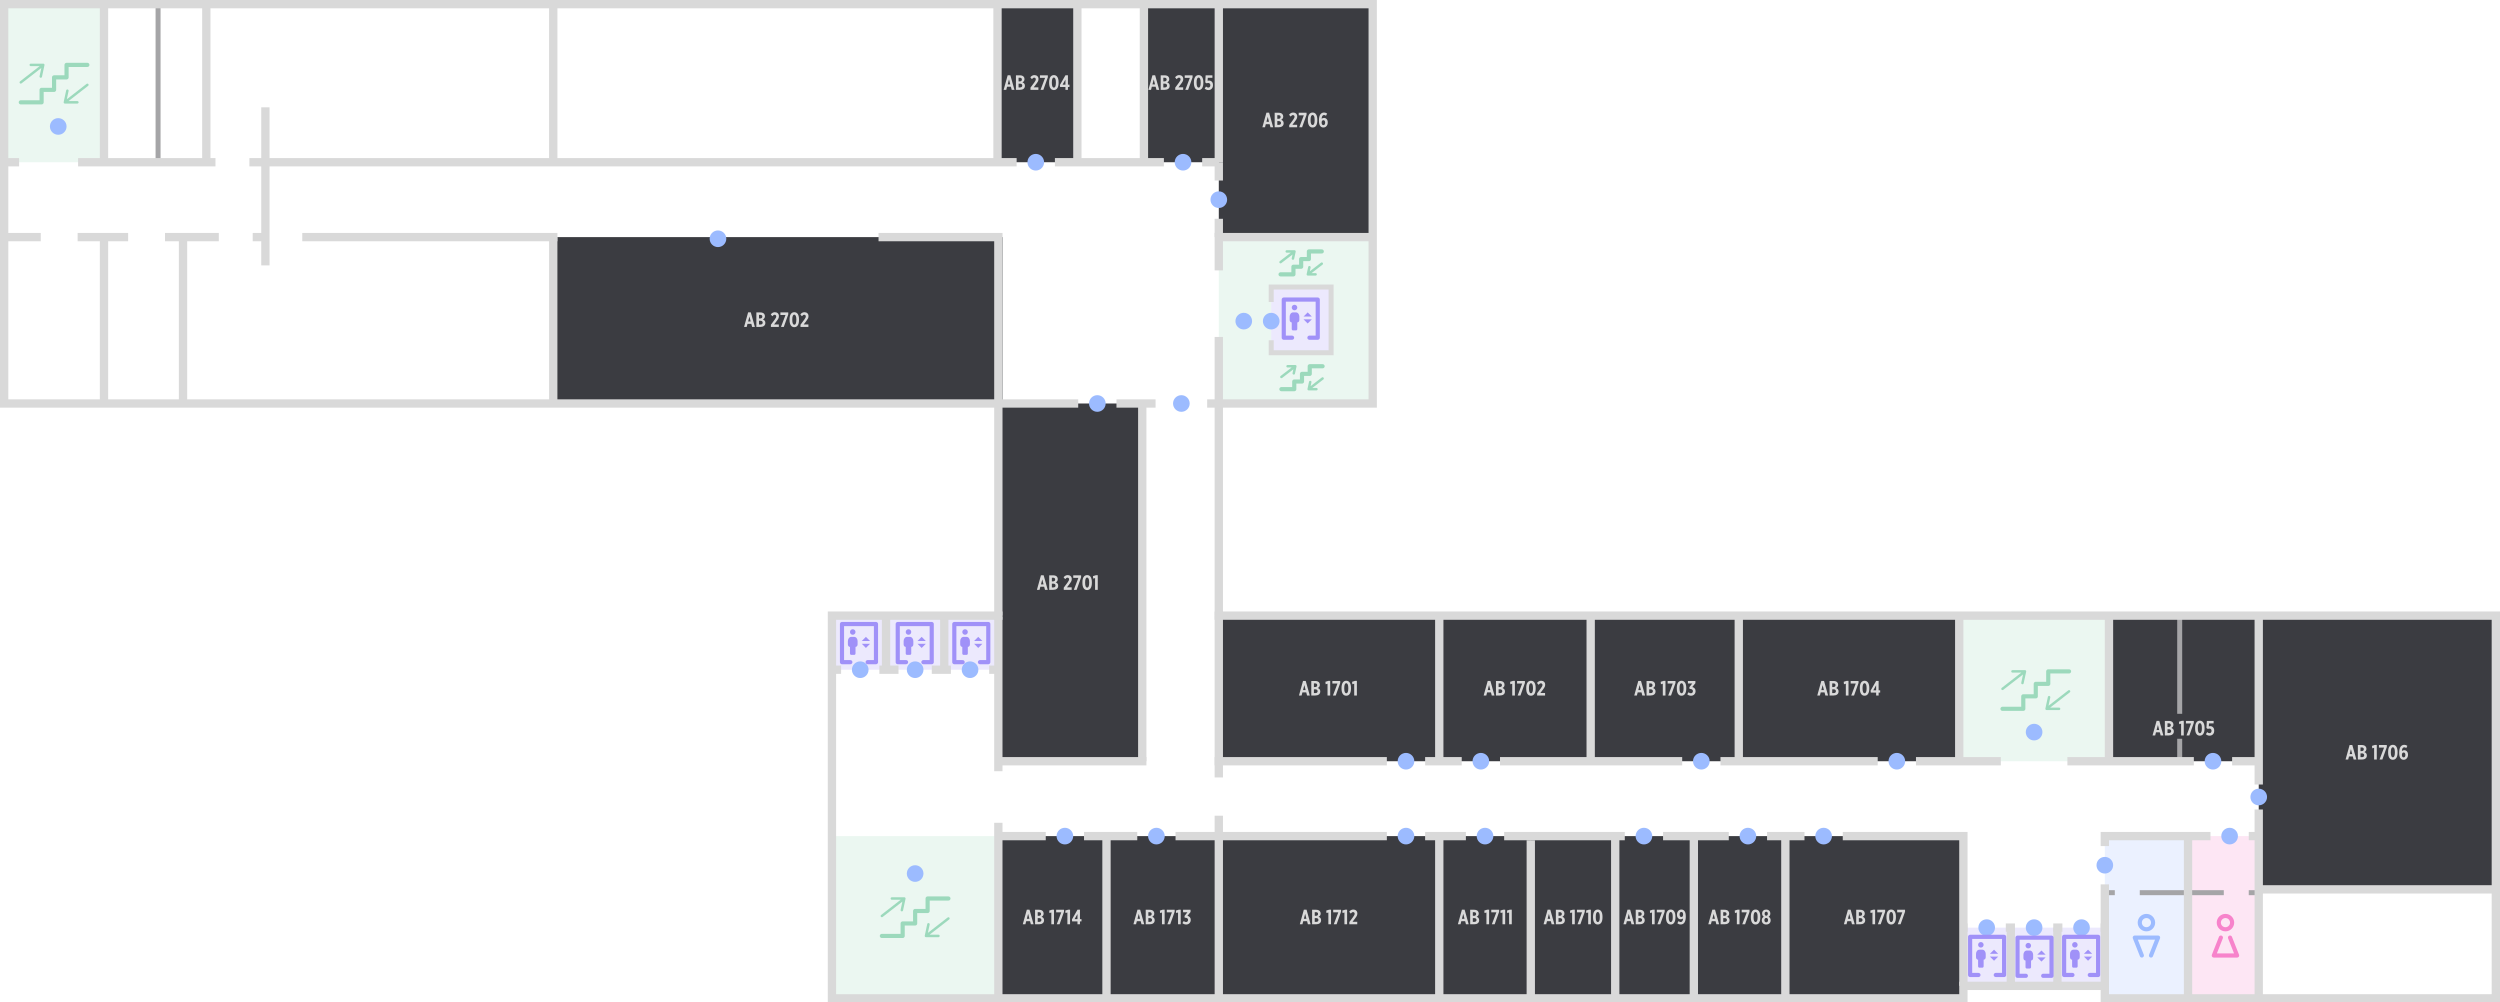 <svg width="3005" height="1205" viewBox="0 0 3005 1205" fill="none" xmlns="http://www.w3.org/2000/svg">
<g id="AV-1_2-7" clip-path="url(#clip0_22_3466)">
<g id="Spaces">
<rect id="av-2-7-stair-1" opacity="0.2" x="5" y="5" width="120" height="190" fill="#9CD9BC"/>
<rect id="av-2704" x="1199" y="5" width="96" height="190" fill="#3B3C41"/>
<rect id="av-2705" x="1375" y="5" width="90" height="190" fill="#3B3C41"/>
<rect id="av-2706" x="1465" y="5" width="185" height="280" fill="#3B3C41"/>
<path id="av-2-7-stair-2" opacity="0.2" d="M1650 485H1465V285H1650V485ZM1528 347V422H1600V347H1528Z" fill="#9CD9BC"/>
<rect id="av-2-7-lift-1" opacity="0.2" x="1528" y="347" width="70" height="75" fill="#A091F8"/>
<rect id="av-2702" x="665" y="285" width="540" height="200" fill="#3B3C41"/>
<rect id="av-1-7-stair-3" opacity="0.2" x="1000" y="1005" width="200" height="195" fill="#9CD9BC"/>
<rect id="av-1713" x="1330" y="1005" width="135" height="195" fill="#3B3C41"/>
<rect id="av-1714" x="1200" y="1005" width="130" height="195" fill="#3B3C41"/>
<rect id="av-1712" x="1465" y="1005" width="265" height="195" fill="#3B3C41"/>
<rect id="!av-1710" x="1840" y="1005" width="102" height="195" fill="#3B3C41"/>
<rect id="av-1711" x="1730" y="1005" width="110" height="195" fill="#3B3C41"/>
<rect id="av-1709" x="1942" y="1005" width="94" height="195" fill="#3B3C41"/>
<rect id="av-1708" x="2036" y="1005" width="110" height="195" fill="#3B3C41"/>
<rect id="av-1707" x="2146" y="1005" width="214" height="195" fill="#3B3C41"/>
<path id="av-1-7-wcm" opacity="0.2" d="M2530 1005H2630V1200H2530V1005Z" fill="#9CBBFF"/>
<path id="av-1-7-wcw" opacity="0.2" d="M2630 1005H2715V1200H2630V1005Z" fill="#F783CB"/>
<rect id="av-1705" x="2535" y="740" width="180" height="175" fill="#3B3C41"/>
<rect id="av-1-7-stair-4" opacity="0.2" x="2355" y="740" width="180" height="175" fill="#9CD9BC"/>
<rect id="av-1704" x="2090" y="740" width="265" height="175" fill="#3B3C41"/>
<rect id="av-1703" x="1912" y="740" width="178" height="175" fill="#3B3C41"/>
<rect id="av-1702" x="1730" y="740" width="182" height="175" fill="#3B3C41"/>
<rect id="av-1701" x="1465" y="740" width="265" height="175" fill="#3B3C41"/>
<rect id="av-1-7-lift-2" opacity="0.2" x="1000" y="740" width="65" height="65" fill="#A091F8"/>
<rect id="av-1-7-lift-3" opacity="0.2" x="1135" y="740" width="65" height="65" fill="#A091F8"/>
<rect id="av-1-7-lift-4" opacity="0.2" x="1065" y="740" width="70" height="65" fill="#A091F8"/>
<rect id="av-1-7-lift-5" opacity="0.2" x="2360" y="1115" width="57" height="70" fill="#A091F8"/>
<rect id="av-1-7-lift-6" opacity="0.2" x="2476" y="1115" width="54" height="70" fill="#A091F8"/>
<rect id="av-1-7-lift-7" opacity="0.2" x="2417" y="1115" width="56" height="70" fill="#A091F8"/>
<rect id="av-2701" x="1200" y="485" width="173" height="430" fill="#3B3C41"/>
<rect id="av-1706" x="2715" y="740" width="285" height="329" fill="#3B3C41"/>
</g>
<g id="Walls">
<path id="Subtract" d="M2623 915H2617V888H2623V915ZM2623 858H2617V740H2623V858Z" fill="#A5A5A7"/>
<path id="Subtract_2" d="M193 195H187V5H193V195Z" fill="#A5A5A7"/>
<path id="Subtract_3" d="M2542 1076H2530V1070H2542V1076ZM2630 1076H2572V1070H2630V1076Z" fill="#A5A5A7"/>
<path id="Subtract_4" d="M2673 1076H2630V1070H2673V1076ZM2715 1076H2703V1070H2715V1076Z" fill="#A5A5A7"/>
<path id="Vector 1" d="M125 5V195" stroke="#D9D9D9" stroke-width="10"/>
<path id="Vector 4" d="M319 129V319M248 6V196" stroke="#D9D9D9" stroke-width="10"/>
<path id="Vector 6" d="M665 5V195" stroke="#D9D9D9" stroke-width="10"/>
<path id="Vector 9" d="M1199 5V195" stroke="#D9D9D9" stroke-width="10"/>
<path id="Vector 10" d="M1465 5V195" stroke="#D9D9D9" stroke-width="10"/>
<path id="Vector 19" d="M665 285V485" stroke="#D9D9D9" stroke-width="10"/>
<path id="Vector 22" d="M220 285V485" stroke="#D9D9D9" stroke-width="10"/>
<path id="Vector 23" d="M125 285V485" stroke="#D9D9D9" stroke-width="10"/>
<path id="Vector 52" d="M1465 740V934.5" stroke="#D9D9D9" stroke-width="10"/>
<path id="Vector 54" d="M1730 740V915" stroke="#D9D9D9" stroke-width="10"/>
<path id="Vector 55" d="M1912 740V915" stroke="#D9D9D9" stroke-width="10"/>
<path id="Vector 58" d="M2355 740V915" stroke="#D9D9D9" stroke-width="10"/>
<path id="Vector 59" d="M2535 740V915" stroke="#D9D9D9" stroke-width="10"/>
<path id="Vector 56" d="M2090 740V915" stroke="#D9D9D9" stroke-width="10"/>
<path id="Vector 43" d="M1465 980.5V1200" stroke="#D9D9D9" stroke-width="10"/>
<path id="Vector 44" d="M1730 1005V1200" stroke="#D9D9D9" stroke-width="10"/>
<path id="Vector 45" d="M1941.5 1005V1200" stroke="#D9D9D9" stroke-width="10"/>
<path id="Vector 208" d="M1840 1010V1205" stroke="#D9D9D9" stroke-width="10"/>
<path id="Vector 47" d="M2146 1005V1200" stroke="#D9D9D9" stroke-width="10"/>
<path id="Vector 48" d="M2036 1005V1200" stroke="#D9D9D9" stroke-width="10"/>
<path id="Vector 51" d="M2630 1005V1200" stroke="#D9D9D9" stroke-width="10"/>
<path id="Vector 73" d="M1065 740V805" stroke="#D9D9D9" stroke-width="10"/>
<path id="Vector 74" d="M1135 740V805" stroke="#D9D9D9" stroke-width="10"/>
<path id="Vector 75" d="M2417 1115V1185" stroke="#D9D9D9" stroke-width="10"/>
<path id="Vector 76" d="M2473 1115V1185" stroke="#D9D9D9" stroke-width="10"/>
<path id="Subtract_5" d="M1470 285H1460V263H1470V285ZM1470 217H1460V195H1470V217Z" fill="#D9D9D9"/>
<path id="Subtract_6" d="M1603 427H1525V409H1531V421H1597V348H1531V363H1525V342H1603V427Z" fill="#D9D9D9"/>
<path id="Subtract_7" d="M1011 810H1000V800H1011V810ZM1080 810H1057V800H1080V810ZM1143 810H1120V800H1143V810ZM1200 810H1189V800H1200V810Z" fill="#D9D9D9"/>
<path id="Subtract_8" d="M1205 1201H1195V989H1205V1201ZM1205 927H1195V741H1205V927Z" fill="#D9D9D9"/>
<path id="Subtract_9" d="M1378 920H1200V910H1378V920ZM1667 920H1460V910H1667V920ZM1757 920H1713V910H1757V920ZM2022 920H1803V910H2022V920ZM2257 920H2068V910H2257V920ZM2405 920H2303V910H2405V920ZM2637 920H2485V910H2637V920ZM2715 920H2683V910H2715V920Z" fill="#D9D9D9"/>
<path id="Subtract_10" d="M1470 740H1460V405H1470V740ZM1650 290H1470V325H1460V280H1650V290Z" fill="#D9D9D9"/>
<path id="Subtract_11" d="M1205.02 740H1195.02V290H1056V280H1205.02V740ZM49.001 290H0V280H49.001V290ZM154.005 290H93.314V280H154.005V290ZM263 290H198.318V280H263V290ZM319 290H303.771V280H319V290ZM670 290H363.313V280H670V290Z" fill="#D9D9D9"/>
<path id="Vector 207" d="M1330 1005V1200" stroke="#D9D9D9" stroke-width="10"/>
<path id="Subtract_12" d="M2535 1185H2525V1063H2535V1185ZM2657 1010H2535V1017H2525V1000H2657V1010ZM2715 1010H2703V1000H2715V1010Z" fill="#D9D9D9"/>
<path id="Subtract_13" d="M2365 1120H2360V1110H2365V1120ZM2422 1120H2411V1110H2422V1120ZM2530 1120H2525V1110H2530V1120ZM2479 1120H2468V1110H2479V1120Z" fill="#D9D9D9"/>
<path id="Subtract_14" d="M2365 1185H2355V1010H2215V1000H2365V1185ZM1257 1010H1200V1000H1257V1010ZM1367 1010H1303V1000H1367V1010ZM1762 1010H1713V1000H1762V1010ZM1953 1010H1808V1000H1953V1010ZM2078 1010H1999V1000H2078V1010ZM2169 1010H2124V1000H2169V1010ZM1667 1010H1413V1000H1667V1010Z" fill="#D9D9D9"/>
<path id="Subtract_15" d="M2720 1200H2710V973H2720V1200ZM2720 943H2710V740H2720V943Z" fill="#D9D9D9"/>
<path id="Subtract_16" d="M1205 745H1005V1195H2355V1180H2535V1195H2995V745H1460V735H3005V1205H2525V1190H2365V1205H995V735H1205V745ZM1389 480V490H1378V915H1368V490H1342V480H1389ZM1655 490H1451V480H1645V10H1380V195H1370V10H1300V195H1290V10H10V480H1296V490H0V0H1655V490Z" fill="#D9D9D9"/>
<path id="Subtract_17" d="M22.954 200H7V190H22.954V200ZM259 200H93.859V190H259V200ZM1222 200H299.771V190H1222V200ZM1399 200H1268V190H1399V200ZM1465 200H1445V190H1465V200Z" fill="#D9D9D9"/>
<path id="Vector 208_2" d="M2715 1069H3000" stroke="#D9D9D9" stroke-width="10"/>
</g>
<path id="Union" d="M1431.05 1096.22L1427.31 1100.8C1428.46 1101.07 1429.4 1101.62 1430.14 1102.43C1430.89 1103.23 1431.27 1104.3 1431.27 1105.62V1105.72C1431.27 1107.37 1430.75 1108.7 1429.71 1109.73C1428.68 1110.75 1427.39 1111.26 1425.82 1111.26C1424.03 1111.26 1422.51 1110.69 1421.28 1109.54L1422.87 1107.04C1423.7 1107.87 1424.62 1108.29 1425.63 1108.29C1426.35 1108.29 1426.93 1108.06 1427.38 1107.62C1427.84 1107.15 1428.07 1106.54 1428.07 1105.77V1105.72C1428.07 1104.89 1427.75 1104.25 1427.11 1103.8C1426.49 1103.34 1425.58 1103.1 1424.38 1103.1H1424.02L1423.78 1101.02L1427.28 1096.53H1422.05V1093.53H1431.05V1096.22ZM1920.55 1093.26C1922.34 1093.26 1923.73 1094.01 1924.72 1095.5C1925.72 1096.98 1926.21 1099.14 1926.21 1101.95V1102.55C1926.21 1105.38 1925.71 1107.54 1924.7 1109.03C1923.71 1110.52 1922.32 1111.26 1920.52 1111.26C1918.72 1111.26 1917.31 1110.52 1916.32 1109.03C1915.33 1107.54 1914.83 1105.39 1914.83 1102.58V1101.98C1914.83 1099.14 1915.33 1096.98 1916.32 1095.5C1917.33 1094.01 1918.74 1093.26 1920.55 1093.26ZM2008.23 1093.26C2010.02 1093.26 2011.41 1094.01 2012.4 1095.5C2013.39 1096.98 2013.89 1099.14 2013.89 1101.95V1102.55C2013.89 1105.38 2013.39 1107.54 2012.38 1109.03C2011.39 1110.52 2009.99 1111.26 2008.2 1111.26C2006.39 1111.26 2004.99 1110.52 2004 1109.03C2003.01 1107.54 2002.51 1105.39 2002.51 1102.58V1101.98C2002.51 1099.14 2003.01 1096.98 2004 1095.5C2005.01 1094.01 2006.42 1093.26 2008.23 1093.26ZM2020.94 1093.26C2022.35 1093.26 2023.48 1093.71 2024.35 1094.61C2025 1095.3 2025.49 1096.17 2025.81 1097.22C2026.15 1098.28 2026.32 1099.7 2026.32 1101.5V1101.74C2026.32 1104.94 2025.77 1107.33 2024.68 1108.91C2023.61 1110.48 2022.1 1111.26 2020.15 1111.26C2018.76 1111.26 2017.44 1110.78 2016.19 1109.82L2017.58 1107.16C2018.51 1107.91 2019.37 1108.29 2020.17 1108.29C2021.04 1108.29 2021.72 1107.92 2022.21 1107.18C2022.71 1106.45 2022.99 1105.39 2023.05 1104.02C2022.27 1104.66 2021.32 1104.98 2020.22 1104.98C2018.97 1104.98 2017.91 1104.5 2017.03 1103.56C2016.16 1102.62 2015.73 1101.24 2015.73 1099.43V1099.36C2015.73 1097.57 2016.23 1096.1 2017.22 1094.97C2018.23 1093.83 2019.47 1093.26 2020.94 1093.26ZM2110.23 1093.26C2112.02 1093.26 2113.41 1094.01 2114.4 1095.5C2115.39 1096.98 2115.89 1099.14 2115.89 1101.95V1102.55C2115.89 1105.38 2115.39 1107.54 2114.38 1109.03C2113.39 1110.52 2111.99 1111.26 2110.2 1111.26C2108.39 1111.26 2106.99 1110.52 2106 1109.03C2105.01 1107.54 2104.51 1105.39 2104.51 1102.58V1101.98C2104.51 1099.14 2105.01 1096.98 2106 1095.5C2107.01 1094.01 2108.42 1093.26 2110.23 1093.26ZM2122.99 1093.26C2124.43 1093.26 2125.6 1093.7 2126.52 1094.58C2127.44 1095.46 2127.91 1096.59 2127.91 1097.97V1098.09C2127.91 1099.82 2127.24 1101.1 2125.89 1101.95C2127.51 1102.85 2128.31 1104.25 2128.32 1106.15V1106.27C2128.32 1107.79 2127.82 1109.01 2126.83 1109.92C2125.83 1110.82 2124.55 1111.26 2122.99 1111.26C2121.44 1111.26 2120.16 1110.82 2119.17 1109.92C2118.18 1109.01 2117.68 1107.79 2117.68 1106.27V1106.15C2117.68 1104.25 2118.49 1102.85 2120.11 1101.95C2118.75 1101.12 2118.07 1099.83 2118.07 1098.09V1097.97C2118.07 1096.59 2118.52 1095.46 2119.44 1094.58C2120.36 1093.7 2121.55 1093.26 2122.99 1093.26ZM2273.23 1093.26C2275.02 1093.26 2276.41 1094.01 2277.4 1095.5C2278.39 1096.98 2278.89 1099.14 2278.89 1101.95V1102.55C2278.89 1105.38 2278.39 1107.54 2277.38 1109.03C2276.39 1110.52 2274.99 1111.26 2273.2 1111.26C2271.39 1111.26 2269.99 1110.52 2269 1109.03C2268.01 1107.54 2267.51 1105.39 2267.51 1102.58V1101.98C2267.51 1099.14 2268.01 1096.98 2269 1095.5C2270.01 1094.01 2271.42 1093.26 2273.23 1093.26ZM1242.37 1111H1239.08L1238.1 1107.28H1233.49L1232.53 1111H1229.36L1234.23 1093.46H1237.47L1242.37 1111ZM1248.78 1093.53C1250.8 1093.53 1252.3 1094.02 1253.29 1095.02C1254.06 1095.78 1254.45 1096.78 1254.45 1097.99V1098.09C1254.45 1099.85 1253.62 1101.14 1251.98 1101.98C1252.92 1102.36 1253.65 1102.87 1254.16 1103.51C1254.69 1104.14 1254.95 1104.98 1254.95 1106.03V1106.2C1254.95 1107.72 1254.4 1108.9 1253.29 1109.75C1252.21 1110.58 1250.75 1111 1248.93 1111H1244.15V1093.53H1248.78ZM1266.9 1111H1263.69V1096.82L1261.43 1097.49L1261.15 1094.51L1264.65 1093.41H1266.9V1111ZM1278.95 1095.9L1273.58 1111H1270.19L1275.64 1096.62H1269.5V1093.53H1278.95V1095.9ZM1286.22 1111H1283V1096.82L1280.75 1097.49L1280.46 1094.51L1283.96 1093.41H1286.22V1111ZM1298.12 1104.78H1299.97V1107.54H1298.12V1111H1295.12V1107.54H1288.72L1288.45 1105.17L1295.15 1093.46H1298.12V1104.78ZM1375.37 1111H1372.08L1371.1 1107.28H1366.49L1365.53 1111H1362.36L1367.23 1093.46H1370.47L1375.37 1111ZM1381.78 1093.53C1383.8 1093.53 1385.3 1094.02 1386.29 1095.02C1387.06 1095.78 1387.45 1096.78 1387.45 1097.99V1098.09C1387.45 1099.85 1386.62 1101.14 1384.98 1101.98C1385.92 1102.36 1386.65 1102.87 1387.16 1103.51C1387.69 1104.14 1387.95 1104.98 1387.95 1106.03V1106.2C1387.95 1107.72 1387.4 1108.9 1386.29 1109.75C1385.21 1110.58 1383.75 1111 1381.93 1111H1377.15V1093.53H1381.78ZM1399.9 1111H1396.69V1096.82L1394.43 1097.49L1394.15 1094.51L1397.65 1093.41H1399.9V1111ZM1411.95 1095.9L1406.58 1111H1403.19L1408.64 1096.62H1402.5V1093.53H1411.95V1095.9ZM1419.22 1111H1416V1096.82L1413.75 1097.49L1413.46 1094.51L1416.96 1093.41H1419.22V1111ZM1575.37 1111H1572.08L1571.1 1107.28H1566.49L1565.53 1111H1562.36L1567.23 1093.46H1570.47L1575.37 1111ZM1581.78 1093.53C1583.8 1093.53 1585.3 1094.02 1586.29 1095.02C1587.06 1095.78 1587.45 1096.78 1587.45 1097.99V1098.09C1587.45 1099.85 1586.62 1101.14 1584.98 1101.98C1585.92 1102.36 1586.65 1102.87 1587.16 1103.51C1587.69 1104.14 1587.95 1104.98 1587.95 1106.03V1106.2C1587.95 1107.72 1587.4 1108.9 1586.29 1109.75C1585.21 1110.58 1583.75 1111 1581.93 1111H1577.15V1093.53H1581.78ZM1599.9 1111H1596.69V1096.82L1594.43 1097.49L1594.15 1094.51L1597.65 1093.41H1599.9V1111ZM1611.95 1095.9L1606.58 1111H1603.19L1608.64 1096.62H1602.5V1093.53H1611.95V1095.9ZM1619.22 1111H1616V1096.82L1613.75 1097.49L1613.46 1094.51L1616.96 1093.41H1619.22V1111ZM1626.68 1093.26C1628.11 1093.26 1629.27 1093.69 1630.16 1094.54C1631.07 1095.37 1631.53 1096.52 1631.53 1097.99V1098.04C1631.53 1099 1631.34 1099.88 1630.95 1100.68C1630.59 1101.46 1629.87 1102.55 1628.82 1103.94L1625.75 1107.98H1631.41V1111H1621.88V1108.34L1626.32 1102.36C1627.07 1101.34 1627.59 1100.54 1627.86 1099.96C1628.15 1099.38 1628.29 1098.82 1628.29 1098.28C1628.29 1097.69 1628.11 1097.22 1627.74 1096.86C1627.37 1096.51 1626.91 1096.34 1626.37 1096.34C1625.49 1096.34 1624.56 1096.94 1623.59 1098.14L1621.72 1095.9C1623.06 1094.14 1624.72 1093.26 1626.68 1093.26ZM1765.37 1111H1762.08L1761.1 1107.28H1756.49L1755.53 1111H1752.36L1757.23 1093.46H1760.47L1765.37 1111ZM1771.78 1093.53C1773.8 1093.53 1775.3 1094.02 1776.29 1095.02C1777.06 1095.78 1777.45 1096.78 1777.45 1097.99V1098.09C1777.45 1099.85 1776.62 1101.14 1774.98 1101.98C1775.92 1102.36 1776.65 1102.87 1777.16 1103.51C1777.69 1104.14 1777.95 1104.98 1777.95 1106.03V1106.2C1777.95 1107.72 1777.4 1108.9 1776.29 1109.75C1775.21 1110.58 1773.75 1111 1771.93 1111H1767.15V1093.53H1771.78ZM1789.9 1111H1786.69V1096.82L1784.43 1097.49L1784.15 1094.51L1787.65 1093.41H1789.9V1111ZM1801.95 1095.9L1796.58 1111H1793.19L1798.64 1096.62H1792.5V1093.53H1801.95V1095.9ZM1809.22 1111H1806V1096.82L1803.75 1097.49L1803.46 1094.51L1806.96 1093.41H1809.22V1111ZM1817.16 1111H1813.95V1096.82L1811.69 1097.49L1811.4 1094.51L1814.91 1093.41H1817.16V1111ZM1868.37 1111H1865.08L1864.1 1107.28H1859.49L1858.53 1111H1855.36L1860.23 1093.46H1863.47L1868.37 1111ZM1874.78 1093.53C1876.8 1093.53 1878.3 1094.02 1879.29 1095.02C1880.06 1095.78 1880.45 1096.78 1880.45 1097.99V1098.09C1880.45 1099.85 1879.62 1101.14 1877.98 1101.98C1878.92 1102.36 1879.65 1102.87 1880.16 1103.51C1880.69 1104.14 1880.95 1104.98 1880.95 1106.03V1106.2C1880.95 1107.72 1880.4 1108.9 1879.29 1109.75C1878.21 1110.58 1876.75 1111 1874.93 1111H1870.15V1093.53H1874.78ZM1892.9 1111H1889.69V1096.82L1887.43 1097.49L1887.15 1094.51L1890.65 1093.41H1892.9V1111ZM1904.95 1095.9L1899.58 1111H1896.19L1901.64 1096.62H1895.5V1093.53H1904.95V1095.9ZM1912.22 1111H1909V1096.82L1906.75 1097.49L1906.46 1094.51L1909.96 1093.41H1912.22V1111ZM1964.37 1111H1961.08L1960.1 1107.28H1955.49L1954.53 1111H1951.36L1956.23 1093.46H1959.47L1964.37 1111ZM1970.78 1093.53C1972.8 1093.53 1974.3 1094.02 1975.29 1095.02C1976.06 1095.78 1976.45 1096.78 1976.45 1097.99V1098.09C1976.45 1099.85 1975.62 1101.14 1973.98 1101.98C1974.92 1102.36 1975.65 1102.87 1976.16 1103.51C1976.69 1104.14 1976.95 1104.98 1976.95 1106.03V1106.2C1976.95 1107.72 1976.4 1108.9 1975.29 1109.75C1974.21 1110.58 1972.75 1111 1970.93 1111H1966.15V1093.53H1970.78ZM1988.9 1111H1985.69V1096.82L1983.43 1097.49L1983.15 1094.51L1986.65 1093.41H1988.9V1111ZM2000.95 1095.9L1995.58 1111H1992.19L1997.64 1096.62H1991.5V1093.53H2000.95V1095.9ZM2066.37 1111H2063.08L2062.1 1107.28H2057.49L2056.53 1111H2053.36L2058.23 1093.46H2061.47L2066.37 1111ZM2072.78 1093.53C2074.8 1093.53 2076.3 1094.02 2077.29 1095.02C2078.06 1095.78 2078.45 1096.78 2078.45 1097.99V1098.09C2078.45 1099.85 2077.62 1101.14 2075.98 1101.98C2076.92 1102.36 2077.65 1102.87 2078.16 1103.51C2078.69 1104.14 2078.95 1104.98 2078.95 1106.03V1106.2C2078.95 1107.72 2078.4 1108.9 2077.29 1109.75C2076.21 1110.58 2074.75 1111 2072.93 1111H2068.15V1093.53H2072.78ZM2090.9 1111H2087.69V1096.82L2085.43 1097.49L2085.15 1094.51L2088.65 1093.41H2090.9V1111ZM2102.95 1095.9L2097.58 1111H2094.19L2099.64 1096.62H2093.5V1093.53H2102.95V1095.9ZM2229.37 1111H2226.08L2225.1 1107.28H2220.49L2219.53 1111H2216.36L2221.23 1093.46H2224.47L2229.37 1111ZM2235.78 1093.53C2237.8 1093.53 2239.3 1094.02 2240.29 1095.02C2241.06 1095.78 2241.45 1096.78 2241.45 1097.99V1098.09C2241.45 1099.85 2240.62 1101.14 2238.98 1101.98C2239.92 1102.36 2240.65 1102.87 2241.16 1103.51C2241.69 1104.14 2241.95 1104.98 2241.95 1106.03V1106.2C2241.95 1107.72 2241.4 1108.9 2240.29 1109.75C2239.21 1110.58 2237.75 1111 2235.93 1111H2231.15V1093.53H2235.78ZM2253.9 1111H2250.69V1096.82L2248.43 1097.49L2248.15 1094.51L2251.65 1093.41H2253.9V1111ZM2265.95 1095.9L2260.58 1111H2257.19L2262.64 1096.62H2256.5V1093.53H2265.95V1095.9ZM2289.86 1095.9L2284.48 1111H2281.1L2286.55 1096.62H2280.4V1093.53H2289.86V1095.9ZM2122.99 1103.34C2122.35 1103.34 2121.82 1103.58 2121.4 1104.04C2121 1104.5 2120.8 1105.14 2120.8 1105.94V1105.98C2120.8 1106.82 2121 1107.46 2121.4 1107.93C2121.82 1108.39 2122.35 1108.62 2122.99 1108.62C2123.63 1108.62 2124.15 1108.39 2124.57 1107.93C2124.99 1107.46 2125.19 1106.82 2125.19 1105.98V1105.94C2125.19 1105.14 2124.99 1104.5 2124.57 1104.04C2124.15 1103.58 2123.63 1103.34 2122.99 1103.34ZM1920.52 1096.24C1918.91 1096.24 1918.1 1098.18 1918.1 1102.05V1102.46C1918.1 1106.34 1918.92 1108.29 1920.55 1108.29C1922.16 1108.29 1922.97 1106.35 1922.97 1102.48V1102.07C1922.97 1100.06 1922.75 1098.58 1922.3 1097.66C1921.85 1096.71 1921.26 1096.24 1920.52 1096.24ZM2008.2 1096.24C2006.59 1096.24 2005.78 1098.18 2005.78 1102.05V1102.46C2005.78 1106.34 2006.6 1108.29 2008.23 1108.29C2009.84 1108.29 2010.65 1106.35 2010.65 1102.48V1102.07C2010.65 1100.06 2010.43 1098.58 2009.98 1097.66C2009.53 1096.71 2008.94 1096.24 2008.2 1096.24ZM2110.2 1096.24C2108.59 1096.24 2107.78 1098.18 2107.78 1102.05V1102.46C2107.78 1106.34 2108.6 1108.29 2110.23 1108.29C2111.84 1108.29 2112.65 1106.35 2112.65 1102.48V1102.07C2112.65 1100.06 2112.43 1098.58 2111.98 1097.66C2111.53 1096.71 2110.94 1096.24 2110.2 1096.24ZM2273.2 1096.24C2271.59 1096.24 2270.78 1098.18 2270.78 1102.05V1102.46C2270.78 1106.34 2271.6 1108.29 2273.23 1108.29C2274.84 1108.29 2275.65 1106.35 2275.65 1102.48V1102.07C2275.65 1100.06 2275.43 1098.58 2274.98 1097.66C2274.53 1096.71 2273.94 1096.24 2273.2 1096.24ZM1247.32 1108.1H1249.12C1249.93 1108.1 1250.57 1107.9 1251.04 1107.52C1251.52 1107.12 1251.76 1106.56 1251.76 1105.84V1105.82C1251.76 1105.11 1251.52 1104.56 1251.04 1104.16C1250.57 1103.76 1249.92 1103.56 1249.07 1103.56H1247.32V1108.1ZM1380.32 1108.1H1382.12C1382.93 1108.1 1383.57 1107.9 1384.04 1107.52C1384.52 1107.12 1384.76 1106.56 1384.76 1105.84V1105.82C1384.76 1105.11 1384.52 1104.56 1384.04 1104.16C1383.57 1103.76 1382.92 1103.56 1382.07 1103.56H1380.32V1108.1ZM1580.32 1108.1H1582.12C1582.93 1108.1 1583.57 1107.9 1584.04 1107.52C1584.52 1107.12 1584.76 1106.56 1584.76 1105.84V1105.82C1584.76 1105.11 1584.52 1104.56 1584.04 1104.16C1583.57 1103.76 1582.92 1103.56 1582.07 1103.56H1580.32V1108.1ZM1770.32 1108.1H1772.12C1772.93 1108.1 1773.57 1107.9 1774.04 1107.52C1774.52 1107.12 1774.76 1106.56 1774.76 1105.84V1105.82C1774.76 1105.11 1774.52 1104.56 1774.04 1104.16C1773.57 1103.76 1772.92 1103.56 1772.07 1103.56H1770.32V1108.1ZM1873.32 1108.1H1875.12C1875.93 1108.1 1876.57 1107.9 1877.04 1107.52C1877.52 1107.12 1877.76 1106.56 1877.76 1105.84V1105.82C1877.76 1105.11 1877.52 1104.56 1877.04 1104.16C1876.57 1103.76 1875.92 1103.56 1875.07 1103.56H1873.32V1108.1ZM1969.32 1108.1H1971.12C1971.93 1108.1 1972.57 1107.9 1973.04 1107.52C1973.52 1107.12 1973.76 1106.56 1973.76 1105.84V1105.82C1973.76 1105.11 1973.52 1104.56 1973.04 1104.16C1972.57 1103.76 1971.92 1103.56 1971.07 1103.56H1969.32V1108.1ZM2071.32 1108.1H2073.12C2073.93 1108.1 2074.57 1107.9 2075.04 1107.52C2075.52 1107.12 2075.76 1106.56 2075.76 1105.84V1105.82C2075.76 1105.11 2075.52 1104.56 2075.04 1104.16C2074.57 1103.76 2073.92 1103.56 2073.07 1103.56H2071.32V1108.1ZM2234.32 1108.1H2236.12C2236.93 1108.1 2237.57 1107.9 2238.04 1107.52C2238.52 1107.12 2238.76 1106.56 2238.76 1105.84V1105.82C2238.76 1105.11 2238.52 1104.56 2238.04 1104.16C2237.57 1103.76 2236.92 1103.56 2236.07 1103.56H2234.32V1108.1ZM1291.67 1104.78H1295.12V1098.64L1291.67 1104.78ZM1234.26 1104.42H1237.33L1235.82 1098.42L1234.26 1104.42ZM1367.26 1104.42H1370.33L1368.82 1098.42L1367.26 1104.42ZM1567.26 1104.42H1570.33L1568.82 1098.42L1567.26 1104.42ZM1757.26 1104.42H1760.33L1758.82 1098.42L1757.26 1104.42ZM1860.26 1104.42H1863.33L1861.82 1098.42L1860.26 1104.42ZM1956.26 1104.42H1959.33L1957.82 1098.42L1956.26 1104.42ZM2058.26 1104.42H2061.33L2059.82 1098.42L2058.26 1104.42ZM2221.26 1104.42H2224.33L2222.82 1098.42L2221.26 1104.42ZM2020.96 1096.14C2020.29 1096.14 2019.77 1096.42 2019.4 1096.96C2019.04 1097.49 2018.85 1098.23 2018.85 1099.19V1099.22C2018.85 1100.18 2019.04 1100.92 2019.4 1101.45C2019.79 1101.98 2020.31 1102.24 2020.96 1102.24C2021.64 1102.24 2022.16 1101.98 2022.52 1101.45C2022.91 1100.92 2023.1 1100.18 2023.1 1099.22V1099.19C2023.1 1098.23 2022.91 1097.49 2022.52 1096.96C2022.16 1096.42 2021.64 1096.14 2020.96 1096.14ZM1247.32 1100.82H1248.73C1249.52 1100.82 1250.14 1100.63 1250.61 1100.25C1251.07 1099.86 1251.3 1099.32 1251.3 1098.62V1098.57C1251.3 1097.86 1251.09 1097.34 1250.65 1096.98C1250.24 1096.62 1249.64 1096.43 1248.86 1096.43H1247.32V1100.82ZM1380.32 1100.82H1381.73C1382.52 1100.82 1383.14 1100.63 1383.61 1100.25C1384.07 1099.86 1384.3 1099.32 1384.3 1098.62V1098.57C1384.3 1097.86 1384.09 1097.34 1383.65 1096.98C1383.24 1096.62 1382.64 1096.43 1381.86 1096.43H1380.32V1100.82ZM1580.32 1100.82H1581.73C1582.52 1100.82 1583.14 1100.63 1583.61 1100.25C1584.07 1099.86 1584.3 1099.32 1584.3 1098.62V1098.57C1584.3 1097.86 1584.09 1097.34 1583.65 1096.98C1583.24 1096.62 1582.64 1096.43 1581.86 1096.43H1580.32V1100.82ZM1770.32 1100.82H1771.73C1772.52 1100.82 1773.14 1100.63 1773.61 1100.25C1774.07 1099.86 1774.3 1099.32 1774.3 1098.62V1098.57C1774.3 1097.86 1774.09 1097.34 1773.65 1096.98C1773.24 1096.62 1772.64 1096.43 1771.86 1096.43H1770.32V1100.82ZM1873.32 1100.82H1874.73C1875.52 1100.82 1876.14 1100.63 1876.61 1100.25C1877.07 1099.86 1877.3 1099.32 1877.3 1098.62V1098.57C1877.3 1097.86 1877.09 1097.34 1876.65 1096.98C1876.24 1096.62 1875.64 1096.43 1874.86 1096.43H1873.32V1100.82ZM1969.32 1100.82H1970.73C1971.52 1100.82 1972.14 1100.63 1972.61 1100.25C1973.07 1099.86 1973.3 1099.32 1973.3 1098.62V1098.57C1973.3 1097.86 1973.09 1097.34 1972.65 1096.98C1972.24 1096.62 1971.64 1096.43 1970.86 1096.43H1969.32V1100.82ZM2071.32 1100.82H2072.73C2073.52 1100.82 2074.14 1100.63 2074.61 1100.25C2075.07 1099.86 2075.3 1099.32 2075.3 1098.62V1098.57C2075.3 1097.86 2075.09 1097.34 2074.65 1096.98C2074.24 1096.62 2073.64 1096.43 2072.86 1096.43H2071.32V1100.82ZM2234.32 1100.82H2235.73C2236.52 1100.82 2237.14 1100.63 2237.61 1100.25C2238.07 1099.86 2238.3 1099.32 2238.3 1098.62V1098.57C2238.3 1097.86 2238.09 1097.34 2237.65 1096.98C2237.24 1096.62 2236.64 1096.43 2235.86 1096.43H2234.32V1100.82ZM2122.99 1095.88C2122.44 1095.88 2121.99 1096.09 2121.62 1096.5C2121.25 1096.9 2121.07 1097.47 2121.07 1098.21V1098.23C2121.07 1098.97 2121.25 1099.56 2121.62 1100.01C2121.99 1100.46 2122.44 1100.68 2122.99 1100.68C2123.53 1100.68 2123.99 1100.46 2124.36 1100.01C2124.72 1099.56 2124.91 1098.97 2124.91 1098.23V1098.21C2124.91 1097.47 2124.72 1096.9 2124.36 1096.5C2123.99 1096.09 2123.53 1095.88 2122.99 1095.88ZM2876.23 895.264C2878.02 895.264 2879.41 896.009 2880.4 897.496C2881.39 898.984 2881.89 901.137 2881.89 903.952V904.552C2881.89 907.384 2881.39 909.544 2880.38 911.032C2879.39 912.52 2877.99 913.264 2876.2 913.264C2874.39 913.264 2872.99 912.52 2872 911.032C2871.01 909.544 2870.51 907.392 2870.51 904.576V903.976C2870.51 901.144 2871.01 898.984 2872 897.496C2873.01 896.008 2874.42 895.264 2876.23 895.264ZM2889.99 895.264C2891.32 895.264 2892.56 895.68 2893.69 896.512L2892.3 899.176C2891.6 898.552 2890.82 898.24 2889.97 898.24C2889.11 898.24 2888.42 898.624 2887.91 899.392C2887.41 900.16 2887.13 901.28 2887.07 902.752C2887.88 902.08 2888.84 901.745 2889.95 901.744C2891.18 901.744 2892.23 902.208 2893.09 903.136C2893.97 904.064 2894.41 905.416 2894.41 907.192V907.264C2894.41 909.024 2893.91 910.464 2892.9 911.584C2891.91 912.704 2890.67 913.264 2889.2 913.264C2887.8 913.264 2886.66 912.816 2885.8 911.92C2884.48 910.608 2883.83 908.312 2883.83 905.032V904.792C2883.83 901.592 2884.36 899.208 2885.44 897.64C2886.52 896.056 2888.04 895.264 2889.99 895.264ZM2832.37 913H2829.08L2828.1 909.28H2823.49L2822.53 913H2819.36L2824.23 895.456H2827.47L2832.37 913ZM2838.78 895.528C2840.8 895.528 2842.3 896.024 2843.29 897.016C2844.06 897.784 2844.45 898.776 2844.45 899.992V900.088C2844.45 901.848 2843.62 903.144 2841.98 903.976C2842.92 904.36 2843.65 904.872 2844.16 905.512C2844.69 906.136 2844.95 906.976 2844.95 908.032V908.2C2844.95 909.72 2844.4 910.904 2843.29 911.752C2842.21 912.584 2840.75 913 2838.93 913H2834.15V895.528H2838.78ZM2856.9 913H2853.69V898.816L2851.43 899.488L2851.15 896.512L2854.65 895.408H2856.9V913ZM2868.95 897.904L2863.58 913H2860.19L2865.64 898.624H2859.5V895.528H2868.95V897.904ZM2889.18 904.48C2888.52 904.48 2888 904.744 2887.62 905.272C2887.25 905.784 2887.07 906.496 2887.07 907.408V907.432C2887.07 908.344 2887.25 909.064 2887.62 909.592C2887.99 910.12 2888.51 910.384 2889.18 910.384C2889.85 910.384 2890.37 910.12 2890.74 909.592C2891.11 909.064 2891.29 908.344 2891.29 907.432V907.408C2891.29 906.496 2891.1 905.784 2890.72 905.272C2890.35 904.744 2889.84 904.48 2889.18 904.48ZM2876.2 898.24C2874.59 898.24 2873.78 900.176 2873.78 904.048V904.456C2873.78 908.344 2874.6 910.288 2876.23 910.288C2877.84 910.288 2878.65 908.351 2878.65 904.48V904.072C2878.65 902.056 2878.43 900.584 2877.98 899.656C2877.53 898.712 2876.94 898.24 2876.2 898.24ZM2837.32 910.096H2839.12C2839.93 910.096 2840.57 909.904 2841.04 909.52C2841.52 909.12 2841.76 908.56 2841.76 907.84V907.816C2841.76 907.112 2841.52 906.56 2841.04 906.16C2840.57 905.76 2839.92 905.56 2839.07 905.56H2837.32V910.096ZM2824.26 906.424H2827.33L2825.82 900.424L2824.26 906.424ZM2837.32 902.824H2838.73C2839.52 902.824 2840.14 902.632 2840.61 902.248C2841.07 901.864 2841.3 901.32 2841.3 900.616V900.568C2841.3 899.864 2841.09 899.336 2840.65 898.984C2840.24 898.616 2839.64 898.432 2838.86 898.432H2837.32V902.824ZM2644.23 866.264C2646.02 866.264 2647.41 867.009 2648.4 868.496C2649.39 869.984 2649.89 872.137 2649.89 874.952V875.552C2649.89 878.384 2649.39 880.544 2648.38 882.032C2647.39 883.52 2645.99 884.264 2644.2 884.264C2642.39 884.264 2640.99 883.52 2640 882.032C2639.01 880.544 2638.51 878.392 2638.51 875.576V874.976C2638.51 872.144 2639.01 869.984 2640 868.496C2641.01 867.008 2642.42 866.264 2644.23 866.264ZM2660.78 869.528H2655.21L2654.99 873.032C2655.54 872.888 2656.08 872.816 2656.6 872.816C2657.98 872.816 2659.13 873.272 2660.06 874.184C2661 875.08 2661.48 876.44 2661.48 878.264V878.336C2661.48 880.16 2660.96 881.608 2659.92 882.68C2658.88 883.736 2657.55 884.264 2655.93 884.264C2654.24 884.264 2652.75 883.688 2651.47 882.536L2653.07 880.016C2653.99 880.832 2654.91 881.24 2655.84 881.24C2656.57 881.24 2657.16 880.992 2657.61 880.496C2658.06 879.984 2658.28 879.296 2658.28 878.432V878.408C2658.28 877.576 2658.04 876.928 2657.56 876.464C2657.08 875.984 2656.47 875.745 2655.72 875.744C2655.12 875.744 2654.51 875.896 2653.87 876.2L2652.14 875.072L2652.62 866.528H2660.78V869.528ZM2600.37 884H2597.08L2596.1 880.28H2591.49L2590.53 884H2587.36L2592.23 866.456H2595.47L2600.37 884ZM2606.78 866.528C2608.8 866.528 2610.3 867.024 2611.29 868.016C2612.06 868.784 2612.45 869.776 2612.45 870.992V871.088C2612.45 872.848 2611.62 874.144 2609.98 874.976C2610.92 875.36 2611.65 875.872 2612.16 876.512C2612.69 877.136 2612.95 877.976 2612.95 879.032V879.2C2612.95 880.72 2612.4 881.904 2611.29 882.752C2610.21 883.584 2608.75 884 2606.93 884H2602.15V866.528H2606.78ZM2624.9 884H2621.69V869.816L2619.43 870.488L2619.15 867.512L2622.65 866.408H2624.9V884ZM2636.95 868.904L2631.58 884H2628.19L2633.64 869.624H2627.5V866.528H2636.95V868.904ZM2644.2 869.24C2642.59 869.24 2641.78 871.176 2641.78 875.048V875.456C2641.78 879.344 2642.6 881.288 2644.23 881.288C2645.84 881.288 2646.65 879.351 2646.65 875.48V875.072C2646.65 873.056 2646.43 871.584 2645.98 870.656C2645.53 869.712 2644.94 869.24 2644.2 869.24ZM2605.32 881.096H2607.12C2607.93 881.096 2608.57 880.904 2609.04 880.52C2609.52 880.12 2609.76 879.56 2609.76 878.84V878.816C2609.76 878.112 2609.52 877.56 2609.04 877.16C2608.57 876.76 2607.92 876.56 2607.07 876.56H2605.32V881.096ZM2592.26 877.424H2595.33L2593.82 871.424L2592.26 877.424ZM2605.32 873.824H2606.73C2607.52 873.824 2608.14 873.632 2608.61 873.248C2609.07 872.864 2609.3 872.32 2609.3 871.616V871.568C2609.3 870.864 2609.09 870.336 2608.65 869.984C2608.24 869.616 2607.64 869.432 2606.86 869.432H2605.32V873.824ZM1618.23 818.264C1620.02 818.264 1621.41 819.009 1622.4 820.496C1623.39 821.984 1623.89 824.137 1623.89 826.952V827.552C1623.89 830.384 1623.39 832.544 1622.38 834.032C1621.39 835.52 1619.99 836.264 1618.2 836.264C1616.39 836.264 1614.99 835.52 1614 834.032C1613.01 832.544 1612.51 830.392 1612.51 827.576V826.976C1612.51 824.144 1613.01 821.984 1614 820.496C1615.01 819.008 1616.42 818.264 1618.23 818.264ZM1840.23 818.264C1842.02 818.264 1843.41 819.009 1844.4 820.496C1845.39 821.984 1845.89 824.137 1845.89 826.952V827.552C1845.89 830.384 1845.39 832.544 1844.38 834.032C1843.39 835.52 1841.99 836.264 1840.2 836.264C1838.39 836.264 1836.99 835.52 1836 834.032C1835.01 832.544 1834.51 830.392 1834.51 827.576V826.976C1834.51 824.144 1835.01 821.984 1836 820.496C1837.01 819.008 1838.42 818.264 1840.23 818.264ZM2021.23 818.264C2023.02 818.264 2024.41 819.009 2025.4 820.496C2026.39 821.984 2026.89 824.137 2026.89 826.952V827.552C2026.89 830.384 2026.39 832.544 2025.38 834.032C2024.39 835.52 2022.99 836.264 2021.2 836.264C2019.39 836.264 2017.99 835.52 2017 834.032C2016.01 832.544 2015.51 830.392 2015.51 827.576V826.976C2015.51 824.144 2016.01 821.984 2017 820.496C2018.01 819.008 2019.42 818.264 2021.23 818.264ZM2037.86 821.216L2034.11 825.8C2035.26 826.072 2036.21 826.616 2036.94 827.432C2037.7 828.232 2038.07 829.296 2038.07 830.624V830.72C2038.07 832.368 2037.55 833.704 2036.51 834.728C2035.49 835.752 2034.19 836.264 2032.62 836.264C2030.83 836.264 2029.32 835.688 2028.09 834.536L2029.67 832.04C2030.5 832.872 2031.42 833.288 2032.43 833.288C2033.15 833.288 2033.74 833.064 2034.18 832.616C2034.65 832.152 2034.88 831.536 2034.88 830.768V830.72C2034.88 829.888 2034.56 829.248 2033.92 828.8C2033.3 828.336 2032.38 828.104 2031.18 828.104H2030.82L2030.58 826.016L2034.09 821.528H2028.86V818.528H2037.86V821.216ZM2241.23 818.264C2243.02 818.264 2244.41 819.009 2245.4 820.496C2246.39 821.984 2246.89 824.137 2246.89 826.952V827.552C2246.89 830.384 2246.39 832.544 2245.38 834.032C2244.39 835.52 2242.99 836.264 2241.2 836.264C2239.39 836.264 2237.99 835.52 2237 834.032C2236.01 832.544 2235.51 830.392 2235.51 827.576V826.976C2235.51 824.144 2236.01 821.984 2237 820.496C2238.01 819.008 2239.42 818.264 2241.23 818.264ZM1574.37 836H1571.08L1570.1 832.28H1565.49L1564.53 836H1561.36L1566.23 818.456H1569.47L1574.37 836ZM1580.78 818.528C1582.8 818.528 1584.3 819.024 1585.29 820.016C1586.06 820.784 1586.45 821.776 1586.45 822.992V823.088C1586.45 824.848 1585.62 826.144 1583.98 826.976C1584.92 827.36 1585.65 827.872 1586.16 828.512C1586.69 829.136 1586.95 829.976 1586.95 831.032V831.2C1586.95 832.72 1586.4 833.904 1585.29 834.752C1584.21 835.584 1582.75 836 1580.93 836H1576.15V818.528H1580.78ZM1598.9 836H1595.69V821.816L1593.43 822.488L1593.15 819.512L1596.65 818.408H1598.9V836ZM1610.95 820.904L1605.58 836H1602.19L1607.64 821.624H1601.5V818.528H1610.95V820.904ZM1630.97 836H1627.75V821.816L1625.5 822.488L1625.21 819.512L1628.71 818.408H1630.97V836ZM1796.37 836H1793.08L1792.1 832.28H1787.49L1786.53 836H1783.36L1788.23 818.456H1791.47L1796.37 836ZM1802.78 818.528C1804.8 818.528 1806.3 819.024 1807.29 820.016C1808.06 820.784 1808.45 821.776 1808.45 822.992V823.088C1808.45 824.848 1807.62 826.144 1805.98 826.976C1806.92 827.36 1807.65 827.872 1808.16 828.512C1808.69 829.136 1808.95 829.976 1808.95 831.032V831.2C1808.95 832.72 1808.4 833.904 1807.29 834.752C1806.21 835.584 1804.75 836 1802.93 836H1798.15V818.528H1802.78ZM1820.9 836H1817.69V821.816L1815.43 822.488L1815.15 819.512L1818.65 818.408H1820.9V836ZM1832.95 820.904L1827.58 836H1824.19L1829.64 821.624H1823.5V818.528H1832.95V820.904ZM1852.44 818.264C1853.86 818.264 1855.02 818.688 1855.92 819.536C1856.83 820.368 1857.29 821.52 1857.29 822.992V823.04C1857.29 824 1857.1 824.88 1856.71 825.68C1856.34 826.464 1855.63 827.552 1854.58 828.944L1851.5 832.976H1857.17V836H1847.64V833.336L1852.08 827.36C1852.83 826.336 1853.34 825.536 1853.62 824.96C1853.9 824.384 1854.05 823.824 1854.05 823.28C1854.05 822.688 1853.86 822.216 1853.5 821.864C1853.13 821.512 1852.67 821.336 1852.13 821.336C1851.25 821.336 1850.32 821.936 1849.34 823.136L1847.47 820.904C1848.82 819.144 1850.47 818.264 1852.44 818.264ZM1977.37 836H1974.08L1973.1 832.28H1968.49L1967.53 836H1964.36L1969.23 818.456H1972.47L1977.37 836ZM1983.78 818.528C1985.8 818.528 1987.3 819.024 1988.29 820.016C1989.06 820.784 1989.45 821.776 1989.45 822.992V823.088C1989.45 824.848 1988.62 826.144 1986.98 826.976C1987.92 827.36 1988.65 827.872 1989.16 828.512C1989.69 829.136 1989.95 829.976 1989.95 831.032V831.2C1989.95 832.72 1989.4 833.904 1988.29 834.752C1987.21 835.584 1985.75 836 1983.93 836H1979.15V818.528H1983.78ZM2001.9 836H1998.69V821.816L1996.43 822.488L1996.15 819.512L1999.65 818.408H2001.9V836ZM2013.95 820.904L2008.58 836H2005.19L2010.64 821.624H2004.5V818.528H2013.95V820.904ZM2197.37 836H2194.08L2193.1 832.28H2188.49L2187.53 836H2184.36L2189.23 818.456H2192.47L2197.37 836ZM2203.78 818.528C2205.8 818.528 2207.3 819.024 2208.29 820.016C2209.06 820.784 2209.45 821.776 2209.45 822.992V823.088C2209.45 824.848 2208.62 826.144 2206.98 826.976C2207.92 827.36 2208.65 827.872 2209.16 828.512C2209.69 829.136 2209.95 829.976 2209.95 831.032V831.2C2209.95 832.72 2209.4 833.904 2208.29 834.752C2207.21 835.584 2205.75 836 2203.93 836H2199.15V818.528H2203.78ZM2221.9 836H2218.69V821.816L2216.43 822.488L2216.15 819.512L2219.65 818.408H2221.9V836ZM2233.95 820.904L2228.58 836H2225.19L2230.64 821.624H2224.5V818.528H2233.95V820.904ZM2258.11 829.785H2259.96V832.544H2258.11V836H2255.11V832.544H2248.71L2248.44 830.168L2255.14 818.456H2258.11V829.785ZM1618.2 821.24C1616.59 821.24 1615.78 823.176 1615.78 827.048V827.456C1615.78 831.344 1616.6 833.288 1618.23 833.288C1619.84 833.288 1620.65 831.351 1620.65 827.48V827.072C1620.65 825.056 1620.43 823.584 1619.98 822.656C1619.53 821.712 1618.94 821.24 1618.2 821.24ZM1840.2 821.24C1838.59 821.24 1837.78 823.176 1837.78 827.048V827.456C1837.78 831.344 1838.6 833.288 1840.23 833.288C1841.84 833.288 1842.65 831.351 1842.65 827.48V827.072C1842.65 825.056 1842.43 823.584 1841.98 822.656C1841.53 821.712 1840.94 821.24 1840.2 821.24ZM2021.2 821.24C2019.59 821.24 2018.78 823.176 2018.78 827.048V827.456C2018.78 831.344 2019.6 833.288 2021.23 833.288C2022.84 833.288 2023.65 831.351 2023.65 827.48V827.072C2023.65 825.056 2023.43 823.584 2022.98 822.656C2022.53 821.712 2021.94 821.24 2021.2 821.24ZM2241.2 821.24C2239.59 821.24 2238.78 823.176 2238.78 827.048V827.456C2238.78 831.344 2239.6 833.288 2241.23 833.288C2242.84 833.288 2243.65 831.351 2243.65 827.48V827.072C2243.65 825.056 2243.43 823.584 2242.98 822.656C2242.53 821.712 2241.94 821.24 2241.2 821.24ZM1579.32 833.096H1581.12C1581.93 833.096 1582.57 832.904 1583.04 832.52C1583.52 832.12 1583.76 831.56 1583.76 830.84V830.816C1583.76 830.112 1583.52 829.56 1583.04 829.16C1582.57 828.76 1581.92 828.56 1581.07 828.56H1579.32V833.096ZM1801.32 833.096H1803.12C1803.93 833.096 1804.57 832.904 1805.04 832.52C1805.52 832.12 1805.76 831.56 1805.76 830.84V830.816C1805.76 830.112 1805.52 829.56 1805.04 829.16C1804.57 828.76 1803.92 828.56 1803.07 828.56H1801.32V833.096ZM1982.32 833.096H1984.12C1984.93 833.096 1985.57 832.904 1986.04 832.52C1986.52 832.12 1986.76 831.56 1986.76 830.84V830.816C1986.76 830.112 1986.52 829.56 1986.04 829.16C1985.57 828.76 1984.92 828.56 1984.07 828.56H1982.32V833.096ZM2202.32 833.096H2204.12C2204.93 833.096 2205.57 832.904 2206.04 832.52C2206.52 832.12 2206.76 831.56 2206.76 830.84V830.816C2206.76 830.112 2206.52 829.56 2206.04 829.16C2205.57 828.76 2204.92 828.56 2204.07 828.56H2202.32V833.096ZM2251.66 829.785H2255.11V823.64L2251.66 829.785ZM1566.26 829.424H1569.33L1567.82 823.424L1566.26 829.424ZM1788.26 829.424H1791.33L1789.82 823.424L1788.26 829.424ZM1969.26 829.424H1972.33L1970.82 823.424L1969.26 829.424ZM2189.26 829.424H2192.33L2190.82 823.424L2189.26 829.424ZM1579.32 825.824H1580.73C1581.52 825.824 1582.14 825.632 1582.61 825.248C1583.07 824.864 1583.3 824.32 1583.3 823.616V823.568C1583.3 822.864 1583.09 822.336 1582.65 821.984C1582.24 821.616 1581.64 821.432 1580.86 821.432H1579.32V825.824ZM1801.32 825.824H1802.73C1803.52 825.824 1804.14 825.632 1804.61 825.248C1805.07 824.864 1805.3 824.32 1805.3 823.616V823.568C1805.3 822.864 1805.09 822.336 1804.65 821.984C1804.24 821.616 1803.64 821.432 1802.86 821.432H1801.32V825.824ZM1982.32 825.824H1983.73C1984.52 825.824 1985.14 825.632 1985.61 825.248C1986.07 824.864 1986.3 824.32 1986.3 823.616V823.568C1986.3 822.864 1986.09 822.336 1985.65 821.984C1985.24 821.616 1984.64 821.432 1983.86 821.432H1982.32V825.824ZM2202.32 825.824H2203.73C2204.52 825.824 2205.14 825.632 2205.61 825.248C2206.07 824.864 2206.3 824.32 2206.3 823.616V823.568C2206.3 822.864 2206.09 822.336 2205.65 821.984C2205.24 821.616 2204.64 821.432 2203.86 821.432H2202.32V825.824ZM1306.77 691.264C1308.56 691.264 1309.95 692.009 1310.94 693.496C1311.93 694.984 1312.43 697.137 1312.43 699.952V700.552C1312.43 703.384 1311.93 705.544 1310.92 707.032C1309.93 708.52 1308.53 709.264 1306.74 709.264C1304.93 709.264 1303.53 708.52 1302.54 707.032C1301.55 705.544 1301.05 703.392 1301.05 700.576V699.976C1301.05 697.144 1301.55 694.984 1302.54 693.496C1303.55 692.008 1304.96 691.264 1306.77 691.264ZM1259.37 709H1256.08L1255.1 705.28H1250.49L1249.53 709H1246.36L1251.23 691.456H1254.47L1259.37 709ZM1265.78 691.528C1267.8 691.528 1269.3 692.024 1270.29 693.016C1271.06 693.784 1271.45 694.776 1271.45 695.992V696.088C1271.45 697.848 1270.62 699.144 1268.98 699.976C1269.92 700.36 1270.65 700.872 1271.16 701.512C1271.69 702.136 1271.95 702.976 1271.95 704.032V704.2C1271.95 705.72 1271.4 706.904 1270.29 707.752C1269.21 708.584 1267.75 709 1265.93 709H1261.15V691.528H1265.78ZM1283.43 691.264C1284.85 691.264 1286.01 691.688 1286.9 692.536C1287.82 693.368 1288.27 694.52 1288.27 695.992V696.04C1288.27 697 1288.08 697.88 1287.7 698.68C1287.33 699.464 1286.62 700.552 1285.56 701.944L1282.49 705.976H1288.15V709H1278.63V706.336L1283.07 700.36C1283.82 699.336 1284.33 698.536 1284.6 697.96C1284.89 697.384 1285.03 696.824 1285.03 696.28C1285.03 695.688 1284.85 695.216 1284.48 694.864C1284.11 694.512 1283.66 694.336 1283.11 694.336C1282.23 694.336 1281.3 694.936 1280.33 696.136L1278.46 693.904C1279.8 692.144 1281.46 691.264 1283.43 691.264ZM1299.49 693.904L1294.12 709H1290.73L1296.18 694.624H1290.04V691.528H1299.49V693.904ZM1319.51 709H1316.29V694.816L1314.03 695.488L1313.75 692.512L1317.25 691.408H1319.51V709ZM1306.74 694.24C1305.13 694.24 1304.32 696.176 1304.32 700.048V700.456C1304.32 704.344 1305.13 706.288 1306.77 706.288C1308.38 706.288 1309.19 704.351 1309.19 700.48V700.072C1309.19 698.056 1308.97 696.584 1308.52 695.656C1308.07 694.712 1307.48 694.24 1306.74 694.24ZM1264.32 706.096H1266.12C1266.93 706.096 1267.57 705.904 1268.04 705.52C1268.52 705.12 1268.76 704.56 1268.76 703.84V703.816C1268.76 703.112 1268.52 702.56 1268.04 702.16C1267.57 701.76 1266.92 701.56 1266.07 701.56H1264.32V706.096ZM1251.26 702.424H1254.33L1252.82 696.424L1251.26 702.424ZM1264.32 698.824H1265.73C1266.52 698.824 1267.14 698.632 1267.61 698.248C1268.07 697.864 1268.3 697.32 1268.3 696.616V696.568C1268.3 695.864 1268.09 695.336 1267.65 694.984C1267.24 694.616 1266.64 694.432 1265.86 694.432H1264.32V698.824ZM954.766 375.264C956.558 375.264 957.95 376.009 958.942 377.496C959.934 378.984 960.429 381.137 960.429 383.952V384.552C960.429 387.384 959.925 389.544 958.918 391.032C957.926 392.52 956.534 393.264 954.742 393.264C952.934 393.264 951.534 392.52 950.542 391.032C949.55 389.544 949.053 387.392 949.053 384.576V383.976C949.053 381.144 949.55 378.984 950.542 377.496C951.55 376.008 952.958 375.264 954.766 375.264ZM907.368 393H904.08L903.096 389.28H898.488L897.528 393H894.36L899.232 375.456H902.472L907.368 393ZM913.783 375.528C915.799 375.528 917.303 376.024 918.295 377.016C919.062 377.784 919.447 378.776 919.447 379.992V380.088C919.447 381.848 918.623 383.144 916.975 383.976C917.919 384.36 918.647 384.872 919.159 385.512C919.687 386.136 919.951 386.976 919.951 388.032V388.2C919.951 389.72 919.399 390.904 918.295 391.752C917.207 392.584 915.751 393 913.927 393H909.151V375.528H913.783ZM931.425 375.264C932.849 375.264 934.009 375.688 934.905 376.536C935.817 377.368 936.273 378.52 936.273 379.992V380.04C936.273 381 936.081 381.88 935.697 382.68C935.329 383.464 934.617 384.552 933.561 385.944L930.489 389.976H936.153V393H926.626V390.336L931.065 384.36C931.817 383.336 932.329 382.536 932.601 381.96C932.889 381.384 933.033 380.824 933.033 380.28C933.033 379.688 932.849 379.216 932.481 378.864C932.113 378.512 931.657 378.336 931.113 378.336C930.233 378.336 929.305 378.936 928.329 380.136L926.458 377.904C927.802 376.144 929.458 375.264 931.425 375.264ZM947.494 377.904L942.118 393H938.734L944.181 378.624H938.038V375.528H947.494V377.904ZM966.98 375.264C968.404 375.264 969.564 375.688 970.46 376.536C971.371 377.368 971.828 378.52 971.828 379.992V380.04C971.828 381 971.636 381.88 971.252 382.68C970.884 383.464 970.172 384.552 969.116 385.944L966.044 389.976H971.708V393H962.18V390.336L966.62 384.36C967.372 383.336 967.884 382.536 968.156 381.96C968.444 381.384 968.588 380.824 968.588 380.28C968.587 379.688 968.404 379.216 968.036 378.864C967.668 378.512 967.211 378.336 966.668 378.336C965.788 378.336 964.859 378.936 963.883 380.136L962.012 377.904C963.356 376.144 965.012 375.264 966.98 375.264ZM954.742 378.24C953.126 378.24 952.318 380.176 952.318 384.048V384.456C952.318 388.344 953.134 390.288 954.766 390.288C956.382 390.288 957.19 388.351 957.19 384.48V384.072C957.19 382.056 956.966 380.584 956.518 379.656C956.07 378.712 955.478 378.24 954.742 378.24ZM912.319 390.096H914.119C914.935 390.096 915.575 389.904 916.039 389.52C916.519 389.12 916.759 388.56 916.759 387.84V387.816C916.759 387.112 916.519 386.56 916.039 386.16C915.575 385.76 914.919 385.56 914.071 385.56H912.319V390.096ZM899.256 386.424H902.328L900.816 380.424L899.256 386.424ZM912.319 382.824H913.735C914.519 382.824 915.143 382.632 915.607 382.248C916.071 381.864 916.303 381.32 916.303 380.616V380.568C916.303 379.864 916.087 379.336 915.655 378.984C915.239 378.616 914.639 378.432 913.855 378.432H912.319V382.824ZM1577.77 135.264C1579.56 135.264 1580.95 136.009 1581.94 137.496C1582.93 138.984 1583.43 141.137 1583.43 143.952V144.552C1583.43 147.384 1582.93 149.544 1581.92 151.032C1580.93 152.52 1579.53 153.264 1577.74 153.264C1575.93 153.264 1574.53 152.52 1573.54 151.032C1572.55 149.544 1572.05 147.392 1572.05 144.576V143.976C1572.05 141.144 1572.55 138.984 1573.54 137.496C1574.55 136.008 1575.96 135.264 1577.77 135.264ZM1591.53 135.264C1592.86 135.264 1594.09 135.68 1595.23 136.512L1593.84 139.176C1593.13 138.552 1592.36 138.24 1591.51 138.24C1590.65 138.24 1589.96 138.624 1589.45 139.392C1588.95 140.16 1588.67 141.28 1588.61 142.752C1589.42 142.08 1590.38 141.745 1591.49 141.744C1592.72 141.744 1593.77 142.208 1594.63 143.136C1595.51 144.064 1595.95 145.416 1595.95 147.192V147.264C1595.95 149.024 1595.45 150.464 1594.44 151.584C1593.45 152.704 1592.21 153.264 1590.74 153.264C1589.33 153.264 1588.2 152.816 1587.33 151.92C1586.02 150.608 1585.37 148.312 1585.37 145.032V144.792C1585.37 141.592 1585.9 139.208 1586.97 137.64C1588.06 136.056 1589.58 135.264 1591.53 135.264ZM1530.37 153H1527.08L1526.1 149.28H1521.49L1520.53 153H1517.36L1522.23 135.456H1525.47L1530.37 153ZM1536.78 135.528C1538.8 135.528 1540.3 136.024 1541.29 137.016C1542.06 137.784 1542.45 138.777 1542.45 139.993V140.088C1542.45 141.848 1541.62 143.144 1539.98 143.976C1540.92 144.36 1541.65 144.872 1542.16 145.512C1542.69 146.136 1542.95 146.976 1542.95 148.032V148.2C1542.95 149.72 1542.4 150.904 1541.29 151.752C1540.21 152.584 1538.75 153 1536.93 153H1532.15V135.528H1536.78ZM1554.43 135.264C1555.85 135.264 1557.01 135.688 1557.9 136.536C1558.82 137.368 1559.27 138.521 1559.27 139.993V140.04C1559.27 141 1559.08 141.88 1558.7 142.68C1558.33 143.464 1557.62 144.552 1556.56 145.944L1553.49 149.976H1559.15V153H1549.63V150.336L1554.07 144.36C1554.82 143.336 1555.33 142.536 1555.6 141.96C1555.89 141.384 1556.03 140.824 1556.03 140.28C1556.03 139.688 1555.85 139.216 1555.48 138.864C1555.11 138.512 1554.66 138.336 1554.11 138.336C1553.23 138.336 1552.3 138.936 1551.33 140.136L1549.46 137.904C1550.8 136.144 1552.46 135.264 1554.43 135.264ZM1570.49 137.904L1565.12 153H1561.73L1567.18 138.624H1561.04V135.528H1570.49V137.904ZM1590.72 144.48C1590.06 144.48 1589.54 144.744 1589.16 145.272C1588.79 145.784 1588.61 146.496 1588.61 147.408V147.432C1588.61 148.344 1588.79 149.064 1589.16 149.592C1589.53 150.12 1590.05 150.384 1590.72 150.384C1591.39 150.384 1591.91 150.12 1592.28 149.592C1592.65 149.064 1592.83 148.344 1592.83 147.432V147.408C1592.83 146.496 1592.64 145.784 1592.25 145.272C1591.89 144.744 1591.37 144.48 1590.72 144.48ZM1577.74 138.24C1576.13 138.24 1575.32 140.176 1575.32 144.048V144.456C1575.32 148.344 1576.13 150.288 1577.77 150.288C1579.38 150.288 1580.19 148.351 1580.19 144.48V144.072C1580.19 142.056 1579.97 140.584 1579.52 139.656C1579.07 138.712 1578.48 138.24 1577.74 138.24ZM1535.32 150.096H1537.12C1537.93 150.096 1538.57 149.904 1539.04 149.52C1539.52 149.12 1539.76 148.56 1539.76 147.84V147.816C1539.76 147.112 1539.52 146.56 1539.04 146.16C1538.57 145.76 1537.92 145.56 1537.07 145.56H1535.32V150.096ZM1522.26 146.424H1525.33L1523.82 140.424L1522.26 146.424ZM1535.32 142.824H1536.73C1537.52 142.824 1538.14 142.632 1538.61 142.248C1539.07 141.864 1539.3 141.32 1539.3 140.616V140.568C1539.3 139.864 1539.09 139.336 1538.65 138.984C1538.24 138.616 1537.64 138.432 1536.86 138.432H1535.32V142.824ZM1266.77 90.264C1268.56 90.264 1269.95 91.008 1270.94 92.496C1271.93 93.984 1272.43 96.137 1272.43 98.953V99.552C1272.43 102.384 1271.93 104.544 1270.92 106.032C1269.93 107.52 1268.53 108.264 1266.74 108.264C1264.93 108.264 1263.53 107.52 1262.54 106.032C1261.55 104.544 1261.05 102.392 1261.05 99.576V98.976C1261.05 96.144 1261.55 93.984 1262.54 92.496C1263.55 91.008 1264.96 90.264 1266.77 90.264ZM1440.77 90.264C1442.56 90.264 1443.95 91.008 1444.94 92.496C1445.93 93.984 1446.43 96.137 1446.43 98.953V99.552C1446.43 102.384 1445.93 104.544 1444.92 106.032C1443.93 107.52 1442.53 108.264 1440.74 108.264C1438.93 108.264 1437.53 107.52 1436.54 106.032C1435.55 104.544 1435.05 102.391 1435.05 99.576V98.976C1435.05 96.144 1435.55 93.984 1436.54 92.496C1437.55 91.008 1438.96 90.264 1440.77 90.264ZM1457.32 93.528H1451.75L1451.53 97.032C1452.08 96.888 1452.61 96.816 1453.14 96.816C1454.52 96.816 1455.67 97.272 1456.6 98.184C1457.54 99.08 1458.01 100.44 1458.01 102.264V102.336C1458.01 104.16 1457.49 105.608 1456.45 106.68C1455.41 107.736 1454.09 108.264 1452.47 108.264C1450.77 108.264 1449.29 107.688 1448.01 106.536L1449.61 104.016C1450.53 104.832 1451.45 105.24 1452.37 105.24C1453.11 105.239 1453.7 104.992 1454.15 104.496C1454.6 103.984 1454.82 103.296 1454.82 102.432V102.408C1454.82 101.576 1454.58 100.928 1454.1 100.464C1453.62 99.984 1453.01 99.745 1452.25 99.745C1451.66 99.745 1451.05 99.895 1450.41 100.2L1448.68 99.072L1449.16 90.528H1457.32V93.528ZM1219.37 108H1216.08L1215.1 104.28H1210.49L1209.53 108H1206.36L1211.23 90.456H1214.47L1219.37 108ZM1225.78 90.528C1227.8 90.528 1229.3 91.024 1230.29 92.016C1231.06 92.784 1231.45 93.776 1231.45 94.992V95.088C1231.45 96.848 1230.62 98.144 1228.98 98.976C1229.92 99.36 1230.65 99.872 1231.16 100.512C1231.69 101.136 1231.95 101.976 1231.95 103.032V103.2C1231.95 104.72 1231.4 105.904 1230.29 106.752C1229.21 107.584 1227.75 108 1225.93 108H1221.15V90.528H1225.78ZM1243.43 90.264C1244.85 90.264 1246.01 90.689 1246.9 91.537C1247.82 92.368 1248.27 93.52 1248.27 94.992V95.04C1248.27 96 1248.08 96.88 1247.7 97.68C1247.33 98.464 1246.62 99.552 1245.56 100.944L1242.49 104.976H1248.15V108H1238.63V105.336L1243.07 99.36C1243.82 98.336 1244.33 97.536 1244.6 96.96C1244.89 96.384 1245.03 95.824 1245.03 95.28C1245.03 94.688 1244.85 94.216 1244.48 93.864C1244.11 93.512 1243.66 93.336 1243.11 93.336C1242.23 93.336 1241.3 93.936 1240.33 95.136L1238.46 92.904C1239.8 91.144 1241.46 90.264 1243.43 90.264ZM1259.49 92.904L1254.12 108H1250.73L1256.18 93.624H1250.04V90.528H1259.49V92.904ZM1283.65 101.785H1285.5V104.544H1283.65V108H1280.65V104.544H1274.25L1273.98 102.168L1280.68 90.456H1283.65V101.785ZM1393.37 108H1390.08L1389.1 104.28H1384.49L1383.53 108H1380.36L1385.23 90.456H1388.47L1393.37 108ZM1399.78 90.528C1401.8 90.528 1403.3 91.024 1404.29 92.016C1405.06 92.784 1405.45 93.776 1405.45 94.992V95.088C1405.45 96.848 1404.62 98.144 1402.98 98.976C1403.92 99.36 1404.65 99.872 1405.16 100.512C1405.69 101.136 1405.95 101.976 1405.95 103.032V103.2C1405.95 104.72 1405.4 105.904 1404.29 106.752C1403.21 107.584 1401.75 108 1399.93 108H1395.15V90.528H1399.78ZM1417.43 90.264C1418.85 90.264 1420.01 90.689 1420.9 91.537C1421.82 92.368 1422.27 93.52 1422.27 94.992V95.04C1422.27 96 1422.08 96.88 1421.7 97.68C1421.33 98.464 1420.62 99.552 1419.56 100.944L1416.49 104.976H1422.15V108H1412.63V105.336L1417.07 99.36C1417.82 98.336 1418.33 97.536 1418.6 96.96C1418.89 96.384 1419.03 95.824 1419.03 95.28C1419.03 94.688 1418.85 94.216 1418.48 93.864C1418.11 93.512 1417.66 93.336 1417.11 93.336C1416.23 93.336 1415.3 93.936 1414.33 95.136L1412.46 92.904C1413.8 91.144 1415.46 90.264 1417.43 90.264ZM1433.49 92.904L1428.12 108H1424.73L1430.18 93.624H1424.04V90.528H1433.49V92.904ZM1266.74 93.24C1265.13 93.24 1264.32 95.176 1264.32 99.048V99.456C1264.32 103.344 1265.13 105.288 1266.77 105.288C1268.38 105.288 1269.19 103.351 1269.19 99.48V99.072C1269.19 97.056 1268.97 95.584 1268.52 94.656C1268.07 93.712 1267.48 93.24 1266.74 93.24ZM1440.74 93.24C1439.13 93.24 1438.32 95.176 1438.32 99.048V99.456C1438.32 103.344 1439.13 105.288 1440.77 105.288C1442.38 105.288 1443.19 103.351 1443.19 99.48V99.072C1443.19 97.056 1442.97 95.584 1442.52 94.656C1442.07 93.712 1441.48 93.24 1440.74 93.24ZM1224.32 105.096H1226.12C1226.93 105.096 1227.57 104.904 1228.04 104.52C1228.52 104.12 1228.76 103.56 1228.76 102.84V102.816C1228.76 102.112 1228.52 101.56 1228.04 101.16C1227.57 100.76 1226.92 100.56 1226.07 100.56H1224.32V105.096ZM1398.32 105.096H1400.12C1400.93 105.096 1401.57 104.904 1402.04 104.52C1402.52 104.12 1402.76 103.56 1402.76 102.84V102.816C1402.76 102.112 1402.52 101.56 1402.04 101.16C1401.57 100.76 1400.92 100.56 1400.07 100.56H1398.32V105.096ZM1277.2 101.785H1280.65V95.64L1277.2 101.785ZM1211.26 101.424H1214.33L1212.82 95.424L1211.26 101.424ZM1385.26 101.424H1388.33L1386.82 95.424L1385.26 101.424ZM1224.32 97.824H1225.73C1226.52 97.824 1227.14 97.632 1227.61 97.248C1228.07 96.864 1228.3 96.32 1228.3 95.616V95.568C1228.3 94.864 1228.09 94.336 1227.65 93.984C1227.24 93.616 1226.64 93.432 1225.86 93.432H1224.32V97.824ZM1398.32 97.824H1399.73C1400.52 97.824 1401.14 97.632 1401.61 97.248C1402.07 96.864 1402.3 96.32 1402.3 95.616V95.568C1402.3 94.864 1402.09 94.336 1401.65 93.984C1401.24 93.616 1400.64 93.432 1399.86 93.432H1398.32V97.824Z" fill="#D9D9D9"/>
<g id="Entrances">
<circle id="1" cx="863" cy="287" r="10" fill="#9CBBFF"/>
<circle id="2" cx="1245" cy="195" r="10" fill="#9CBBFF"/>
<circle id="28" cx="1422" cy="195" r="10" fill="#9CBBFF"/>
<circle id="3" cx="70" cy="152" r="10" fill="#9CBBFF"/>
<circle id="4" cx="1465" cy="240" r="10" fill="#9CBBFF"/>
<circle id="5" cx="1495" cy="386" r="10" fill="#9CBBFF"/>
<circle id="!26" cx="1420" cy="485" r="10" fill="#9CBBFF"/>
<circle id="27" cx="1319" cy="485" r="10" fill="#9CBBFF"/>
<circle id="6" cx="1528" cy="386" r="10" fill="#9CBBFF"/>
<circle id="7" cx="1100" cy="805" r="10" fill="#9CBBFF"/>
<circle id="29" cx="1166" cy="805" r="10" fill="#9CBBFF"/>
<circle id="30" cx="1034" cy="805" r="10" fill="#9CBBFF"/>
<circle id="8" cx="1100" cy="1050" r="10" fill="#9CBBFF"/>
<circle id="9" cx="1280" cy="1005" r="10" fill="#9CBBFF"/>
<circle id="10" cx="1390" cy="1005" r="10" fill="#9CBBFF"/>
<circle id="11" cx="1690" cy="1005" r="10" fill="#9CBBFF"/>
<circle id="12" cx="1690" cy="915" r="10" fill="#9CBBFF"/>
<circle id="13" cx="1785" cy="1005" r="10" fill="#9CBBFF"/>
<circle id="14" cx="1780" cy="915" r="10" fill="#9CBBFF"/>
<circle id="15" cx="1976" cy="1005" r="10" fill="#9CBBFF"/>
<circle id="16" cx="2045" cy="915" r="10" fill="#9CBBFF"/>
<circle id="17" cx="2101" cy="1005" r="10" fill="#9CBBFF"/>
<circle id="18" cx="2192" cy="1005" r="10" fill="#9CBBFF"/>
<circle id="19" cx="2280" cy="915" r="10" fill="#9CBBFF"/>
<circle id="20" cx="2445" cy="1115" r="10" fill="#9CBBFF"/>
<circle id="31" cx="2502" cy="1115" r="10" fill="#9CBBFF"/>
<circle id="32" cx="2388" cy="1115" r="10" fill="#9CBBFF"/>
<circle id="21" cx="2445" cy="880" r="10" fill="#9CBBFF"/>
<circle id="22" cx="2660" cy="915" r="10" fill="#9CBBFF"/>
<circle id="25" cx="2715" cy="958" r="10" fill="#9CBBFF"/>
<circle id="23" cx="2680" cy="1005" r="10" fill="#9CBBFF"/>
<circle id="24" cx="2530" cy="1040" r="10" fill="#9CBBFF"/>
</g>
<g id="Icons">
<g id="Stair">
<g id="Stair frame">
<path id="Vector 152" d="M105 78H80V93H65V108H50V123H25" stroke="#9CD9BC" stroke-width="5" stroke-linecap="round" stroke-linejoin="round"/>
<path id="Vector 154" d="M37 78H52M52 78L49 92M52 78L25 99" stroke="#9CD9BC" stroke-width="3" stroke-linecap="round" stroke-linejoin="round"/>
<path id="Vector 155" d="M93 123H78M78 123L81 109M78 123L105 102" stroke="#9CD9BC" stroke-width="3" stroke-linecap="round" stroke-linejoin="round"/>
</g>
</g>
<g id="Stair_2">
<g id="Stair frame_2">
<path id="Vector 152_2" d="M1140 1080H1115V1095H1100V1110H1085V1125H1060" stroke="#9CD9BC" stroke-width="5" stroke-linecap="round" stroke-linejoin="round"/>
<path id="Vector 154_2" d="M1072 1080H1087M1087 1080L1084 1094M1087 1080L1060 1101" stroke="#9CD9BC" stroke-width="3" stroke-linecap="round" stroke-linejoin="round"/>
<path id="Vector 155_2" d="M1128 1125H1113M1113 1125L1116 1111M1113 1125L1140 1104" stroke="#9CD9BC" stroke-width="3" stroke-linecap="round" stroke-linejoin="round"/>
</g>
</g>
<g id="Men">
<g id="Group 6">
<path id="Vector 200" d="M2585.5 1148.5L2594 1127H2566L2574.5 1148.5" stroke="#9CBBFF" stroke-width="5" stroke-linecap="round" stroke-linejoin="round"/>
<circle id="Ellipse 9" cx="2580" cy="1109" r="8" stroke="#9CBBFF" stroke-width="5" stroke-linecap="round" stroke-linejoin="round"/>
</g>
</g>
<g id="Woman">
<g id="Group 5">
<path id="Vector 200_2" d="M2680.5 1127L2689 1148.5H2661L2669.5 1127" stroke="#F783CB" stroke-width="5" stroke-linecap="round" stroke-linejoin="round"/>
<circle id="Ellipse 9_2" cx="2675" cy="1109" r="8" stroke="#F783CB" stroke-width="5" stroke-linecap="round" stroke-linejoin="round"/>
</g>
</g>
<g id="Elevator">
<g id="Vector">
<path d="M1045.83 770.5L1040.83 765.5L1035.83 770.5H1045.83Z" fill="#A091F8"/>
<path d="M1045.83 773.833L1040.83 778.833L1035.83 773.833H1045.83Z" fill="#A091F8"/>
<path d="M1030.83 770.5C1030.83 768 1029.17 765.5 1026.67 765.5H1023.33C1020.83 765.5 1019.17 768 1019.17 770.5V774.667C1019.17 776.333 1020.42 777.583 1021.67 777.583V785.5C1021.67 786.833 1022.78 787.167 1023.33 787.167H1026.67C1027.22 787.167 1028.33 786.833 1028.33 785.5V777.583C1029.58 777.583 1030.83 776.333 1030.83 774.667V770.5Z" fill="#A091F8"/>
<path d="M1028.33 759.667C1028.33 761.508 1026.84 763 1025 763C1023.16 763 1021.67 761.508 1021.67 759.667C1021.67 757.826 1023.16 756.333 1025 756.333C1026.84 756.333 1028.33 757.826 1028.33 759.667Z" fill="#A091F8"/>
</g>
<path id="Vector 201" d="M1022.08 795.917H1012.08V750.083H1052.92V795.917H1042.92" stroke="#A091F8" stroke-width="5" stroke-linecap="round" stroke-linejoin="round"/>
</g>
<g id="Elevator_2">
<g id="Vector_2">
<path d="M1112.83 770.5L1107.83 765.5L1102.83 770.5H1112.83Z" fill="#A091F8"/>
<path d="M1112.83 773.833L1107.83 778.833L1102.83 773.833H1112.83Z" fill="#A091F8"/>
<path d="M1097.83 770.5C1097.83 768 1096.17 765.5 1093.67 765.5H1090.33C1087.83 765.5 1086.17 768 1086.17 770.5V774.667C1086.17 776.333 1087.42 777.583 1088.67 777.583V785.5C1088.67 786.833 1089.78 787.167 1090.33 787.167H1093.67C1094.22 787.167 1095.33 786.833 1095.33 785.5V777.583C1096.58 777.583 1097.83 776.333 1097.83 774.667V770.5Z" fill="#A091F8"/>
<path d="M1095.33 759.667C1095.33 761.508 1093.84 763 1092 763C1090.16 763 1088.67 761.508 1088.67 759.667C1088.67 757.826 1090.16 756.333 1092 756.333C1093.84 756.333 1095.33 757.826 1095.33 759.667Z" fill="#A091F8"/>
</g>
<path id="Vector 201_2" d="M1089.08 795.917H1079.08V750.083H1119.92V795.917H1109.92" stroke="#A091F8" stroke-width="5" stroke-linecap="round" stroke-linejoin="round"/>
</g>
<g id="Elevator_3">
<g id="Vector_3">
<path d="M1180.83 770.5L1175.83 765.5L1170.83 770.5H1180.83Z" fill="#A091F8"/>
<path d="M1180.83 773.833L1175.83 778.833L1170.83 773.833H1180.83Z" fill="#A091F8"/>
<path d="M1165.83 770.5C1165.83 768 1164.17 765.5 1161.67 765.5H1158.33C1155.83 765.5 1154.17 768 1154.17 770.5V774.667C1154.17 776.333 1155.42 777.583 1156.67 777.583V785.5C1156.67 786.833 1157.78 787.167 1158.33 787.167H1161.67C1162.22 787.167 1163.33 786.833 1163.33 785.5V777.583C1164.58 777.583 1165.83 776.333 1165.83 774.667V770.5Z" fill="#A091F8"/>
<path d="M1163.33 759.667C1163.33 761.508 1161.84 763 1160 763C1158.16 763 1156.67 761.508 1156.67 759.667C1156.67 757.826 1158.16 756.333 1160 756.333C1161.84 756.333 1163.33 757.826 1163.33 759.667Z" fill="#A091F8"/>
</g>
<path id="Vector 201_3" d="M1157.08 795.917H1147.08V750.083H1187.92V795.917H1177.92" stroke="#A091F8" stroke-width="5" stroke-linecap="round" stroke-linejoin="round"/>
</g>
<g id="Stair_3">
<g id="Stair frame_3">
<path id="Vector 152_3" d="M2487 807H2462V822H2447V837H2432V852H2407" stroke="#9CD9BC" stroke-width="5" stroke-linecap="round" stroke-linejoin="round"/>
<path id="Vector 154_3" d="M2419 807H2434M2434 807L2431 821M2434 807L2407 828" stroke="#9CD9BC" stroke-width="3" stroke-linecap="round" stroke-linejoin="round"/>
<path id="Vector 155_3" d="M2475 852H2460M2460 852L2463 838M2460 852L2487 831" stroke="#9CD9BC" stroke-width="3" stroke-linecap="round" stroke-linejoin="round"/>
</g>
</g>
<g id="Elevator_4">
<g id="Vector_4">
<path d="M2401.83 1146.5L2396.83 1141.5L2391.83 1146.5H2401.83Z" fill="#A091F8"/>
<path d="M2401.83 1149.83L2396.83 1154.83L2391.83 1149.83H2401.83Z" fill="#A091F8"/>
<path d="M2386.83 1146.5C2386.83 1144 2385.17 1141.5 2382.67 1141.5H2379.33C2376.83 1141.5 2375.17 1144 2375.17 1146.5V1150.67C2375.17 1152.33 2376.42 1153.58 2377.67 1153.58V1161.5C2377.67 1162.83 2378.78 1163.17 2379.33 1163.17H2382.67C2383.22 1163.17 2384.33 1162.83 2384.33 1161.5V1153.58C2385.58 1153.58 2386.83 1152.33 2386.83 1150.67V1146.5Z" fill="#A091F8"/>
<path d="M2384.33 1135.67C2384.33 1137.51 2382.84 1139 2381 1139C2379.16 1139 2377.67 1137.51 2377.67 1135.67C2377.67 1133.83 2379.16 1132.33 2381 1132.33C2382.84 1132.33 2384.33 1133.83 2384.33 1135.67Z" fill="#A091F8"/>
</g>
<path id="Vector 201_4" d="M2378.08 1171.92H2368.08V1126.08H2408.92V1171.92H2398.92" stroke="#A091F8" stroke-width="5" stroke-linecap="round" stroke-linejoin="round"/>
</g>
<g id="Elevator_5">
<g id="Vector_5">
<path d="M2458.83 1147.5L2453.83 1142.5L2448.83 1147.5H2458.83Z" fill="#A091F8"/>
<path d="M2458.83 1150.83L2453.83 1155.83L2448.83 1150.83H2458.83Z" fill="#A091F8"/>
<path d="M2443.83 1147.5C2443.83 1145 2442.17 1142.5 2439.67 1142.5H2436.33C2433.83 1142.5 2432.17 1145 2432.17 1147.5V1151.67C2432.17 1153.33 2433.42 1154.58 2434.67 1154.58V1162.5C2434.67 1163.83 2435.78 1164.17 2436.33 1164.17H2439.67C2440.22 1164.17 2441.33 1163.83 2441.33 1162.5V1154.58C2442.58 1154.58 2443.83 1153.33 2443.83 1151.67V1147.5Z" fill="#A091F8"/>
<path d="M2441.33 1136.67C2441.33 1138.51 2439.84 1140 2438 1140C2436.16 1140 2434.67 1138.51 2434.67 1136.67C2434.67 1134.83 2436.16 1133.33 2438 1133.33C2439.84 1133.33 2441.33 1134.83 2441.33 1136.67Z" fill="#A091F8"/>
</g>
<path id="Vector 201_5" d="M2435.08 1172.92H2425.08V1127.08H2465.92V1172.92H2455.92" stroke="#A091F8" stroke-width="5" stroke-linecap="round" stroke-linejoin="round"/>
</g>
<g id="Elevator_6">
<g id="Vector_6">
<path d="M2514.83 1146.5L2509.83 1141.5L2504.83 1146.5H2514.83Z" fill="#A091F8"/>
<path d="M2514.83 1149.83L2509.83 1154.83L2504.83 1149.83H2514.83Z" fill="#A091F8"/>
<path d="M2499.83 1146.5C2499.83 1144 2498.17 1141.5 2495.67 1141.5H2492.33C2489.83 1141.5 2488.17 1144 2488.17 1146.5V1150.67C2488.17 1152.33 2489.42 1153.58 2490.67 1153.58V1161.5C2490.67 1162.83 2491.78 1163.17 2492.33 1163.17H2495.67C2496.22 1163.17 2497.33 1162.83 2497.33 1161.5V1153.58C2498.58 1153.58 2499.83 1152.33 2499.83 1150.67V1146.5Z" fill="#A091F8"/>
<path d="M2497.33 1135.67C2497.33 1137.51 2495.84 1139 2494 1139C2492.16 1139 2490.67 1137.51 2490.67 1135.67C2490.67 1133.83 2492.16 1132.33 2494 1132.33C2495.84 1132.33 2497.33 1133.83 2497.33 1135.67Z" fill="#A091F8"/>
</g>
<path id="Vector 201_6" d="M2491.08 1171.92H2481.08V1126.08H2521.92V1171.92H2511.92" stroke="#A091F8" stroke-width="5" stroke-linecap="round" stroke-linejoin="round"/>
</g>
<g id="Stair_4">
<g id="Stair frame_4">
<path id="Vector 152_4" d="M1588.76 302.224H1573.29V311.408H1564V320.592H1554.71V329.776H1539.24" stroke="#9CD9BC" stroke-width="5" stroke-linecap="round" stroke-linejoin="round"/>
<path id="Vector 154_4" d="M1546.67 302.224H1555.95M1555.95 302.224L1554.1 310.796M1555.95 302.224L1539.24 315.082" stroke="#9CD9BC" stroke-width="3" stroke-linecap="round" stroke-linejoin="round"/>
<path id="Vector 155_4" d="M1581.33 329.776H1572.05M1572.05 329.776L1573.9 321.204M1572.05 329.776L1588.76 316.918" stroke="#9CD9BC" stroke-width="3" stroke-linecap="round" stroke-linejoin="round"/>
</g>
</g>
<g id="Stair_5">
<g id="Stair frame_5">
<path id="Vector 152_5" d="M1589.76 440.224H1574.29V449.408H1565V458.592H1555.71V467.776H1540.24" stroke="#9CD9BC" stroke-width="5" stroke-linecap="round" stroke-linejoin="round"/>
<path id="Vector 154_5" d="M1547.67 440.224H1556.95M1556.95 440.224L1555.1 448.796M1556.95 440.224L1540.24 453.082" stroke="#9CD9BC" stroke-width="3" stroke-linecap="round" stroke-linejoin="round"/>
<path id="Vector 155_5" d="M1582.33 467.776H1573.05M1573.05 467.776L1574.9 459.204M1573.05 467.776L1589.76 454.918" stroke="#9CD9BC" stroke-width="3" stroke-linecap="round" stroke-linejoin="round"/>
</g>
</g>
<g id="Elevator_7">
<g id="Vector_7">
<path d="M1576.83 380.5L1571.83 375.5L1566.83 380.5H1576.83Z" fill="#A091F8"/>
<path d="M1576.83 383.833L1571.83 388.833L1566.83 383.833H1576.83Z" fill="#A091F8"/>
<path d="M1561.83 380.5C1561.83 378 1560.17 375.5 1557.67 375.5H1554.33C1551.83 375.5 1550.17 378 1550.17 380.5V384.667C1550.17 386.333 1551.42 387.583 1552.67 387.583V395.5C1552.67 396.833 1553.78 397.167 1554.33 397.167H1557.67C1558.22 397.167 1559.33 396.833 1559.33 395.5V387.583C1560.58 387.583 1561.83 386.333 1561.83 384.667V380.5Z" fill="#A091F8"/>
<path d="M1559.33 369.667C1559.33 371.508 1557.84 373 1556 373C1554.16 373 1552.67 371.508 1552.67 369.667C1552.67 367.826 1554.16 366.333 1556 366.333C1557.84 366.333 1559.33 367.826 1559.33 369.667Z" fill="#A091F8"/>
</g>
<path id="Vector 201_7" d="M1553.08 405.917H1543.08V360.083H1583.92V405.917H1573.92" stroke="#A091F8" stroke-width="5" stroke-linecap="round" stroke-linejoin="round"/>
</g>
</g>
</g>
<defs>
<clipPath id="clip0_22_3466">
<rect width="3005" height="1205" fill="white"/>
</clipPath>
</defs>
</svg>
